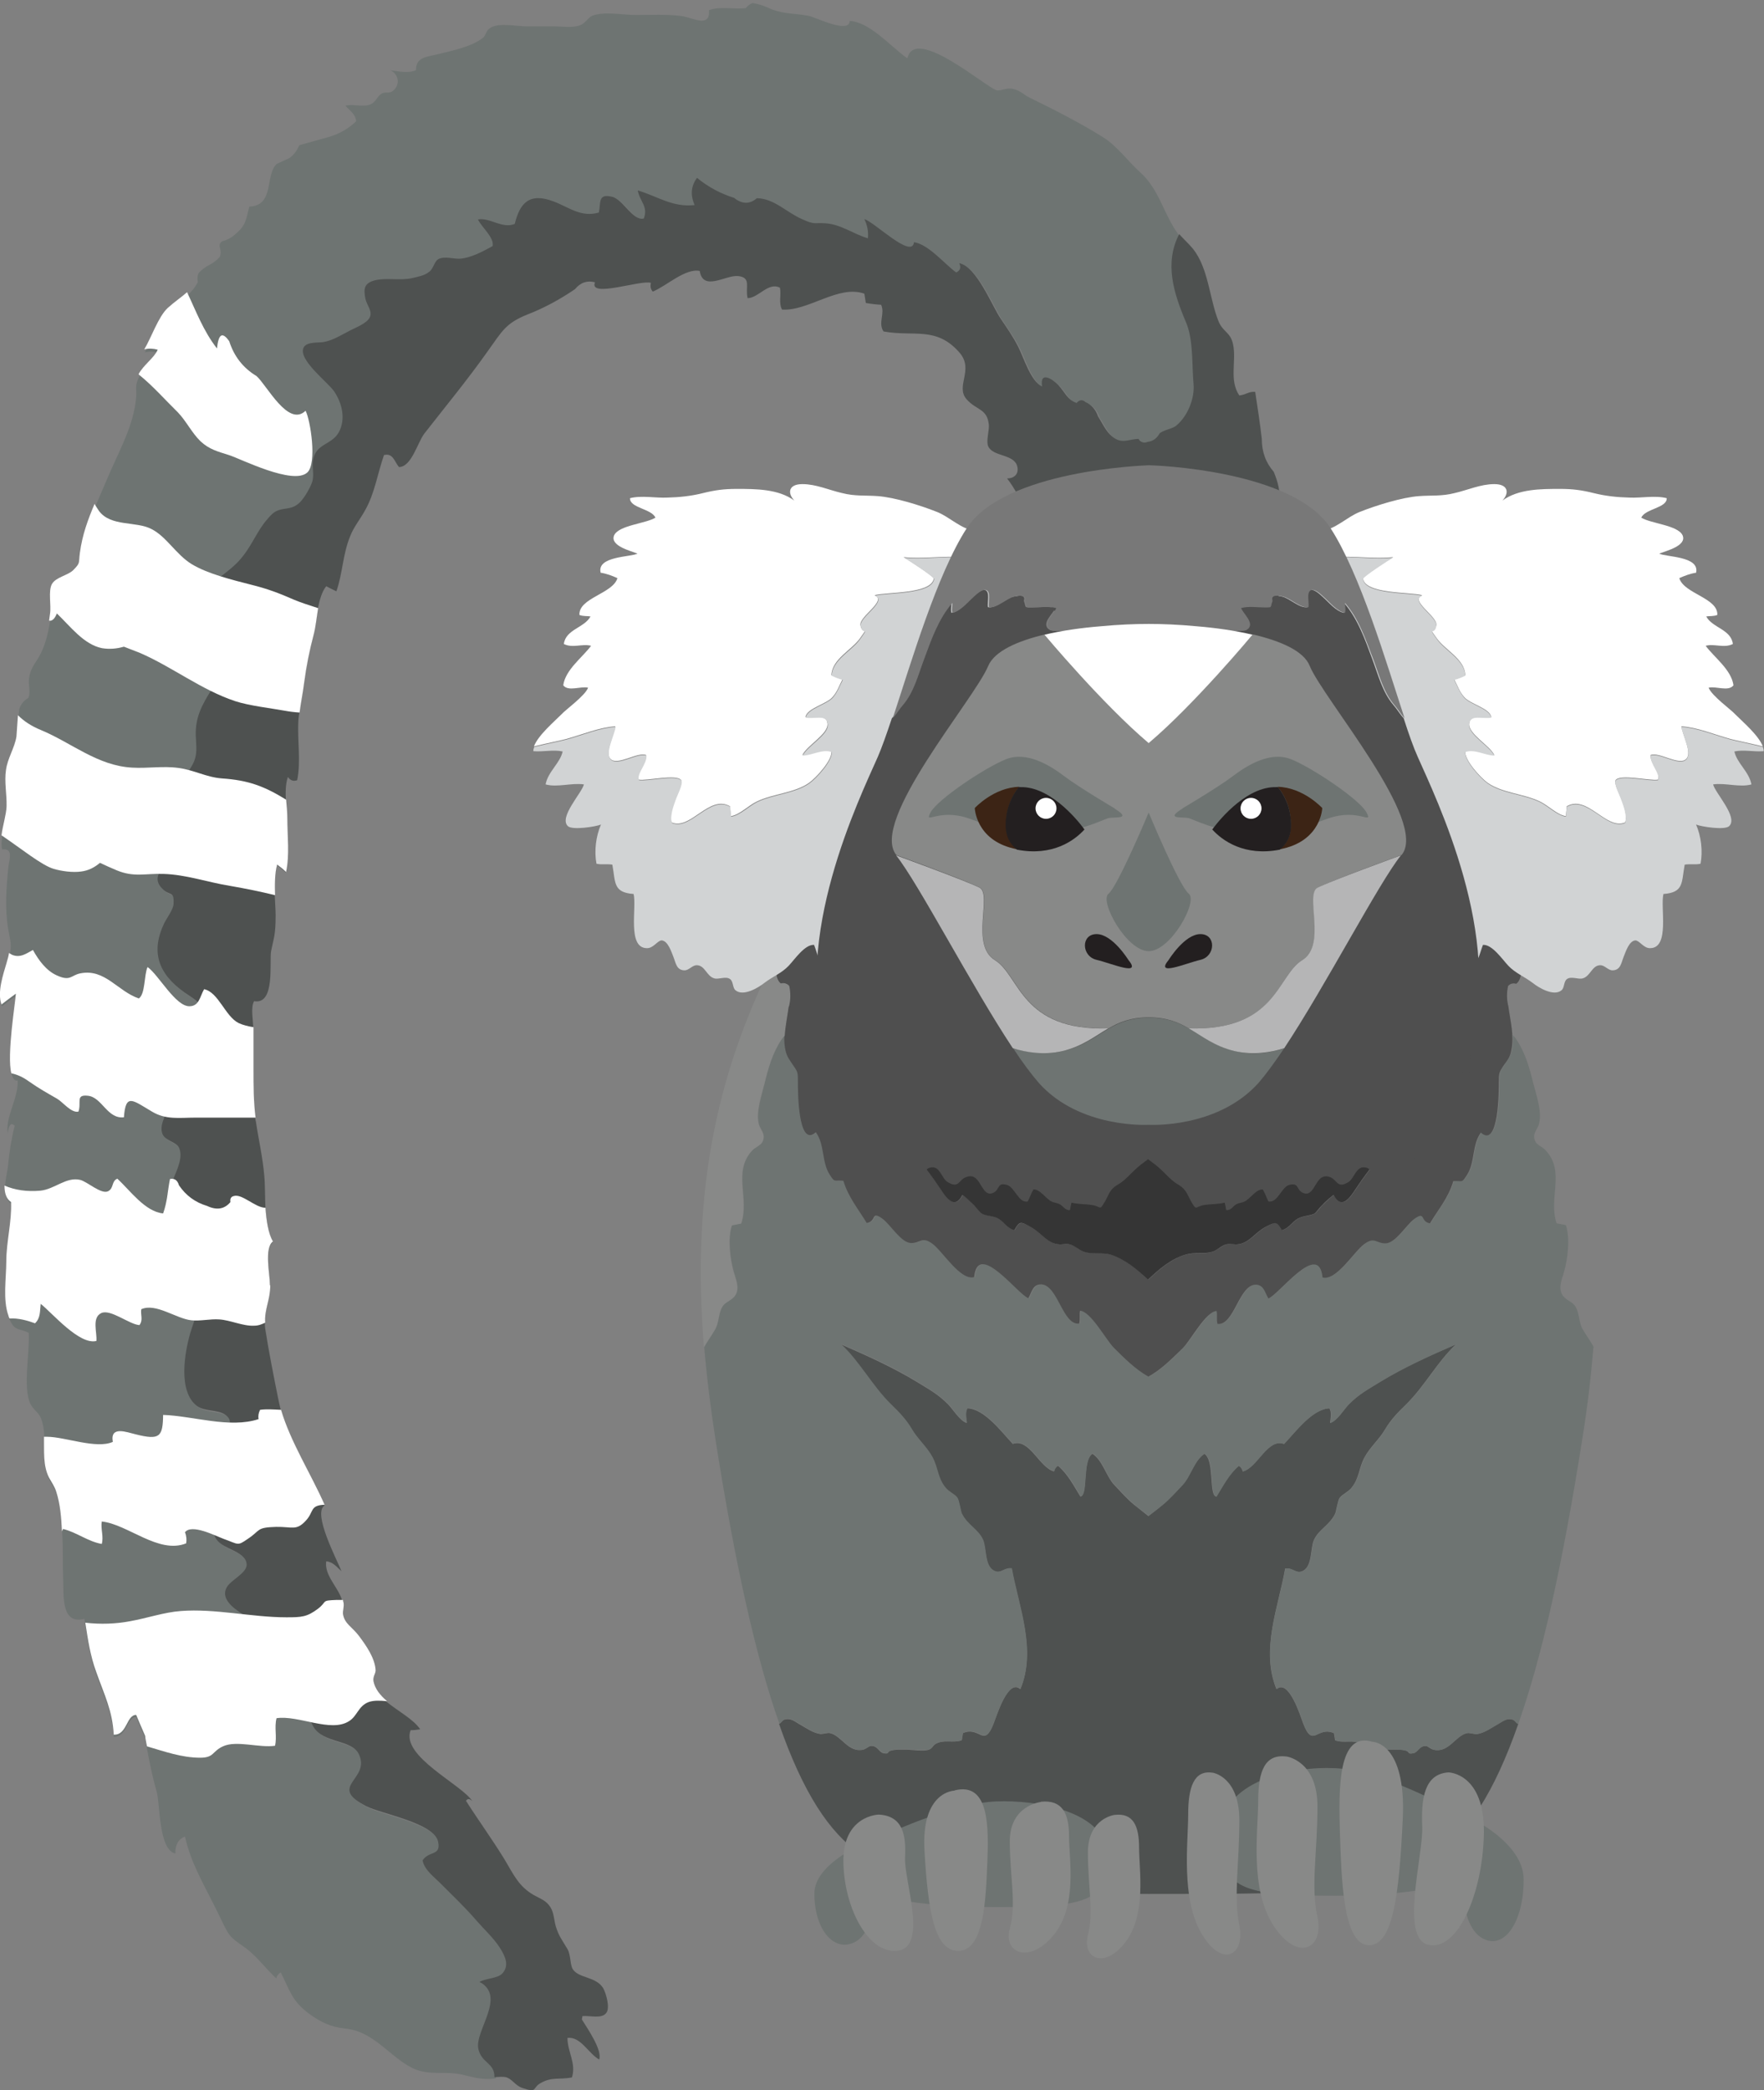 <?xml version="1.0" encoding="UTF-8"?><svg data-name="Layer 2" xmlns="http://www.w3.org/2000/svg" viewBox="0 0 58.94 69.81"><rect x="0" y="0" width="58.94" height="69.81" fill="#808080" stroke="none"/><defs/><g data-name="100"><g><path d="m39.93,12.87c.04.46-.18,1.05-.57,1.38-.12.11-.4.14-.56.26-.1.18-.23.28-.41.29-.12.05-.22.02-.3-.1-.35,0-.56.19-.89-.09-.2-.16-.33-.47-.46-.66-.07-.23-.21-.39-.42-.48-.1-.1-.2-.08-.3.03-.32-.12-.35-.33-.61-.6-.15-.16-.63-.51-.54.05-.38-.17-.62-.98-.8-1.33s-.37-.61-.58-.93c-.3-.44-.8-1.73-1.39-1.86.07.15.03.25-.1.31-.38-.28-.93-.93-1.41-1.01-.07.58-1.32-.68-1.66-.77.1.2.14.42.12.64-.48-.14-.89-.46-1.4-.5-.42-.03-.36.06-.8-.14-.51-.22-.92-.69-1.51-.7-.25.21-.5.2-.76-.01-.46-.14-.87-.37-1.24-.67-.2.26-.23.56-.08.91-.74.08-1.2-.29-1.9-.49.07.35.36.54.2.94-.37.08-.69-.65-1.07-.73-.46-.1-.37.17-.43.53-.6.17-.98-.17-1.51-.37-.81-.31-1.13.05-1.3.75-.43.17-.82-.22-1.23-.15.13.26.55.6.49.89-.33.19-.69.38-1.07.42-.21.02-.55-.11-.75.02-.13.08-.17.32-.3.42-.16.13-.38.17-.57.21-.41.1-.84-.02-1.23.07-.37.08-.4.28-.33.62.04.2.24.41.15.61-.09.21-.53.37-.72.48-.26.14-.51.29-.8.35-.16.04-.58-.02-.69.18-.22.4.81,1.18,1.02,1.48.26.39.39.92.15,1.36-.24.43-.77.38-.86.93-.04.24.04.46-.02.7-.06.2-.26.55-.42.71-.28.28-.53.15-.82.31-.12.06-.33.33-.41.43-.27.38-.44.78-.75,1.15-.32.38-.75.6-1.07.96.18.37,1.24.26.79.86-.29.38-1.74.51-1,1.19.51.46.72.7.3,1.37-.31.48-.53.9-.52,1.5,0,.25.05.54-.02.78-.15.54-.91,1.05-.85,1.65.05.57.83.36.67.97-.16.66-1.54,1.11-.91,1.74.25.25.39.05.37.49,0,.19-.24.48-.31.65-.45.93-.22,1.68.69,2.33.4.28.56.3.57.83.01.74-.22,1.48-.52,2.15-.21.47-1,1.23-.8,1.74.1.23.46.26.55.45.28.57-.62,1.47-.37,2.08.18.43.37.11.64.28.21.13.11.51.06.73-.14.69-.32,1.46.05,2.08.26.46.16.49,0,1.02-.19.65-.42,1.95.22,2.44.25.19.7.12.94.29.3.22.09.39.02.83-.11.7-.22,1.37-.23,2.08-.01.55-.43,1.04.08,1.41.25.19.82.3.85.66.03.31-.54.54-.67.8-.36.68,1.32,1.24,1.8,1.59-.09.3-.33.61-.12.93.29.46.97.23,1.09.79.08.44-.13.89.13,1.33.33.56,1.28.42,1.52.92.41.85-1.08,1.06.25,1.74.51.26,2.27.56,2.4,1.19.1.49-.31.3-.52.62.06.33.42.58.63.8.4.4.81.79,1.18,1.22.25.3.56.57.78.91.16.26.32.57.08.84-.16.18-.55.16-.77.29.91.46-.15,1.61-.04,2.22.1.5.55.47.54.96-.08.01-.17.02-.23.02-.38,0-.57-.07-.92-.15-.56-.12-1.09.05-1.63-.21-.48-.23-.88-.67-1.32-.96-.3-.2-.57-.33-.98-.37-.44-.05-.78-.21-1.15-.48-.6-.44-.65-.78-.96-1.39-.08.05-.13.11-.15.2-.37-.34-.66-.76-1.06-1.04-.57-.4-.5-.35-.92-1.21-.39-.8-.88-1.6-1.07-2.49-.22.09-.33.28-.32.57-.56-.12-.51-1.63-.62-2.04-.14-.49-.24-.98-.33-1.47-.02-.12-.05-.23-.06-.35-.1-.23-.2-.46-.3-.7-.33,0-.3.68-.75.66-.04-.79-.31-1.32-.58-2.08-.21-.57-.28-1.09-.37-1.66-.01-.07-.02-.13-.03-.2-.79.21-.69-.79-.71-1.37-.02-.45,0-.97-.03-1.48-.02-.46-.06-.92-.19-1.32-.06-.19-.14-.29-.24-.47-.21-.4-.16-.9-.17-1.37,0-.25-.03-.49-.12-.71-.07-.17-.28-.3-.35-.47-.25-.55-.01-1.73-.05-2.36-.3-.16-.46-.05-.62-.41-.02-.03-.03-.06-.04-.1-.19-.53-.07-1.26-.07-1.8,0-.66.19-1.36.16-1.99-.17-.11-.22-.32-.22-.55,0-.26.08-.55.1-.75.04-.44.11-.88.22-1.32-.12-.12-.2-.03-.23.26-.09-.56.36-1.18.33-1.77-.09.02-.15-.05-.19-.18-.16-.59.14-2.41.15-2.66-.16.12-.33.24-.48.36-.15-.41.06-1.01.17-1.39.04-.14.07-.24.08-.33.08-.33.03-.42-.05-.88-.11-.68-.06-1.37.01-2.06.03-.25.18-.62-.21-.58-.03-.12-.02-.25,0-.4.04-.32.16-.69.17-.97.01-.39-.08-.83-.02-1.21.05-.39.29-.74.35-1.12.02-.24.03-.48.05-.71,0-.09.02-.17.02-.26.05-.17.15-.3.31-.39.08-.22-.01-.42.02-.65.05-.38.25-.54.4-.85.15-.31.23-.64.29-.98.01-.07.02-.15.03-.22.05-.28-.07-.78.07-1.01.13-.22.52-.28.7-.45.26-.26.18-.24.23-.59.08-.6.27-1.11.49-1.63.12-.29.25-.58.38-.89.38-.91.92-1.82.99-2.79.02-.27-.05-.33.07-.6,0-.02.02-.03.03-.05.16-.31.52-.54.64-.82-.15-.04-.3-.05-.45-.01.23-.38.47-1.09.78-1.38.23-.21.46-.36.65-.53.13-.12.25-.26.34-.44-.02-.1-.02-.19.02-.29.1-.12.23-.21.36-.28.14-.07.26-.16.36-.28.03-.1.03-.19,0-.29-.03-.09-.01-.16.07-.22.19-.05.35-.14.49-.28.32-.27.32-.51.42-.88.85-.03.52-1.05.91-1.42.15-.07.29-.14.43-.2.15-.11.26-.26.33-.43.31-.09.62-.17.93-.26.38-.1.7-.28.97-.54-.02-.24-.21-.35-.36-.52.26-.07.64.07.87-.06.15-.08.2-.25.32-.33.18-.12.3.05.48-.19.16-.21.07-.49-.16-.6.25.03.62.11.85-.01-.01-.43.36-.44.69-.52.48-.12,1.16-.25,1.55-.56.11-.09.08-.25.28-.35.28-.15.87-.03,1.15-.03.31,0,.62,0,.93,0,.26,0,.64.06.89-.04.16-.06.27-.26.39-.31.4-.16,1.02-.03,1.45-.03.52,0,1.05-.03,1.57.04.37.06.93.4.89-.2.37-.14.83-.02,1.23-.07.06-.08.14-.14.23-.17.22.04.43.11.63.21.46.17.78.13,1.24.22.2.03,1.36.62,1.37.17.66.03,1.36.84,1.9,1.23.01,0,.02,0,.03.01.26-1.11,2.72,1.06,3,1.08.15.01.33-.1.53-.05.28.07.34.19.55.29.8.39,1.7.85,2.45,1.32.47.29.85.82,1.24,1.17.6.53.76,1.28,1.18,1.93.07.11.13.2.21.28-.49.97-.19,1.96.23,2.95.25.58.2,1.41.25,2.06Z" style="stroke-width:0px;fill:#6e7472"/><path d="m43.03,25.28c-1.52,10.29-8.04,18.68-7.45.66.06-1.96,0-3.72-.15-5.33-.42-.44-.54-.53-.54-1.09,0-.43-.03-.74-.17-1.14-.29-.83-.53-1.7-1.07-2.4.24,0,.4-.15.34-.4-.1-.42-.81-.32-.97-.67-.08-.19.04-.52.02-.73-.06-.54-.41-.47-.74-.84-.39-.44.25-.98-.23-1.55-.78-.91-1.54-.53-2.55-.72-.19-.29.06-.6-.08-.89-.17-.01-.34-.03-.51-.06-.02-.1-.03-.21-.05-.31-.86-.31-1.87.59-2.75.53-.12-.22-.02-.49-.07-.73-.39-.2-.71.34-1.08.35-.09-.37.14-.69-.32-.74-.41-.04-1.17.53-1.28-.17-.48-.1-1.12.51-1.57.69-.07-.08-.09-.18-.06-.29-.3-.12-2.09.52-1.87-.02-.25-.07-.48,0-.67.23-.5.34-1.03.63-1.6.85-.71.29-.82.53-1.32,1.23-.68.96-1.4,1.83-2.11,2.74-.23.3-.43,1.12-.85,1.12-.15-.18-.2-.48-.5-.4-.22.63-.31,1.29-.64,1.86-.16.29-.37.54-.49.85-.25.61-.25,1.24-.46,1.84-.11-.05-.23-.11-.34-.17-.15.19-.22.46-.28.75-.05.3-.08.61-.14.85-.16.61-.25,1.07-.33,1.66-.04.33-.11.65-.15.98-.02.08-.02.16-.03.24-.04.66.09,1.36-.04,2-.13.05-.24,0-.31-.11-.08.23-.08.5-.07.78.02.22.04.43.04.62,0,.58.08,1.23-.04,1.79-.1-.1-.19-.17-.3-.25-.08.28-.08.66-.07,1.02.01.25.03.48.03.66,0,.66-.06.74-.15,1.19-.07.35.15,1.81-.57,1.68-.12.21-.03.64-.03.88,0,.47,0,.93,0,1.4,0,.55,0,1.08.07,1.63,0,.04.01.07.02.11.09.61.23,1.2.28,1.81.03.3.02.7.04,1.09.03.43.09.85.25,1.13-.3.22-.1,1.1-.1,1.46,0,.5-.2.8-.17,1.25,0,.06,0,.11.01.17.12.77.28,1.57.43,2.32.03.14.06.29.1.43.32,1.08,1,2.14,1.45,3.16,0,0,0,0,0,.01-.4.26.42,1.81.57,2.19-.16-.14-.28-.31-.51-.33-.07.47.4.86.53,1.3,0,.03.01.06.02.1.02.12-.03.26-.02.37.05.33.31.43.54.74.23.31.53.73.55,1.14,0,.12-.1.21-.07.37.05.25.22.46.45.66.39.32.91.59,1.14.93-.11.02-.21.03-.32.03-.34.87,1.72,1.82,2.06,2.37-.09-.09-.16-.09-.21-.01.42.66.88,1.29,1.29,1.96.3.5.47.9.98,1.19.23.13.4.17.55.4.12.19.12.43.18.64.1.33.22.47.39.76.12.2.08.55.19.69.21.29.76.23,1,.61.1.17.24.66.11.83-.15.21-.52.09-.8.11,0,.03-.01.07-.02.11.22.35.69,1.04.58,1.34-.35-.19-.62-.78-1.06-.72,0,.46.3.85.15,1.32-.43.08-.67-.03-1.05.19-.29.16-.08.34-.61.16-.25-.09-.33-.3-.55-.36-.08-.02-.24-.01-.38,0,.01-.49-.44-.46-.54-.96-.11-.61.95-1.75.04-2.22.22-.13.61-.11.77-.29.24-.27.08-.58-.08-.84-.21-.33-.52-.61-.78-.91-.37-.43-.78-.82-1.18-1.22-.21-.22-.57-.47-.63-.8.21-.33.62-.14.52-.62-.12-.63-1.89-.93-2.4-1.19-1.33-.68.16-.88-.25-1.74-.24-.5-1.19-.35-1.52-.92-.26-.43-.05-.89-.13-1.33-.11-.57-.8-.33-1.09-.79-.21-.33.03-.63.12-.93-.48-.35-2.16-.91-1.8-1.59.13-.26.71-.49.67-.8-.03-.35-.6-.47-.85-.66-.51-.37-.09-.86-.08-1.41.01-.7.12-1.38.23-2.08.07-.44.29-.61-.02-.83-.24-.17-.69-.1-.94-.29-.64-.49-.41-1.79-.22-2.44.16-.53.27-.57,0-1.02-.36-.62-.18-1.39-.05-2.08.05-.22.15-.6-.06-.73-.27-.17-.46.16-.64-.28-.26-.61.64-1.5.37-2.08-.09-.19-.45-.22-.55-.45-.2-.51.58-1.27.8-1.74.3-.67.53-1.41.52-2.15,0-.53-.17-.55-.57-.83-.92-.65-1.14-1.39-.69-2.33.08-.16.31-.46.31-.65.02-.44-.12-.24-.37-.49-.63-.62.74-1.08.91-1.74.16-.61-.62-.4-.67-.97-.06-.6.7-1.11.85-1.65.07-.24.03-.53.02-.78-.01-.6.21-1.01.52-1.5.42-.66.21-.91-.3-1.37-.75-.67.71-.8,1-1.19.46-.6-.61-.49-.79-.86.32-.36.75-.58,1.07-.96.32-.37.48-.77.75-1.15.08-.11.29-.37.41-.43.29-.16.53-.03.82-.31.16-.16.36-.51.42-.71.06-.24-.02-.47.02-.7.09-.56.62-.5.86-.93.24-.44.11-.97-.15-1.36-.21-.31-1.24-1.08-1.02-1.48.11-.2.52-.14.69-.18.29-.06.53-.21.8-.35.19-.11.63-.26.72-.48.09-.2-.11-.41-.15-.61-.07-.34-.04-.53.33-.62.39-.09.82.02,1.23-.07.2-.05.41-.08.57-.21.14-.1.17-.34.3-.42.2-.12.53,0,.75-.02.38-.04.74-.24,1.07-.42.06-.29-.37-.63-.49-.89.41-.07.8.32,1.23.15.17-.7.49-1.06,1.3-.75.53.2.91.54,1.51.37.07-.36-.03-.63.43-.53.38.08.7.82,1.07.73.16-.4-.14-.58-.2-.94.69.21,1.16.57,1.9.49-.15-.34-.12-.64.08-.91.38.31.79.53,1.24.67.26.21.52.22.76.01.58.01,1,.48,1.51.7.44.2.38.11.8.14.51.04.92.36,1.4.5.02-.23-.02-.44-.12-.64.34.09,1.59,1.35,1.66.77.48.07,1.03.73,1.41,1.01.13-.06.17-.16.1-.31.59.12,1.09,1.42,1.39,1.86.21.31.4.58.58.93s.42,1.16.8,1.33c-.09-.56.39-.21.54-.05.25.27.29.48.61.6.1-.11.2-.12.3-.03.2.09.34.25.42.48.13.2.26.5.46.66.33.28.54.1.89.09.08.12.19.15.3.1.18-.02.31-.11.41-.29.16-.12.44-.15.56-.26.39-.33.61-.92.57-1.38-.06-.65,0-1.47-.25-2.06-.42-.99-.73-1.98-.23-2.95.15.17.31.31.46.49.52.65.55,1.66.85,2.41.15.38.4.36.49.78.12.56-.14,1.2.21,1.71.24-.03.31-.14.53-.12.08.52.16,1.05.22,1.57,0,.43.13.79.4,1.1.16.4.19.56.23,1.14.08,1.05.11,2.1.03,3.15.34,3.03.17,5.17.17,5.17Z" style="stroke-width:0px;fill:#4e5150"/><path d="m8.54,37.33h-2c-.55,0-.99.08-1.46-.2-.66-.39-.88-.62-.94.19-.56.06-.73-.67-1.2-.72-.43-.05-.21.23-.32.53-.24.05-.51-.31-.71-.43-.33-.19-.62-.35-.93-.57-.22-.16-.41-.24-.6-.28-.16-.59.14-2.41.15-2.66-.16.12-.33.24-.48.36-.15-.41.06-1.01.17-1.39.04-.14.07-.24.08-.33.03.02.07.04.1.06.28.12.49-.05.7-.16.19.34.44.69.8.85.46.21.47-.01.79-.07.82-.16,1.24.6,1.95.84.22-.16.17-.78.29-1.05.37.26.94,1.33,1.41,1.31.32-.01.34-.33.48-.57.48.1.7.9,1.15,1.13.15.07.32.11.5.14,0,.47,0,.93,0,1.4,0,.55,0,1.08.07,1.63Z" style="fill:#fff;stroke-width:0px"/><path d="m9.03,42.93c0,.5-.2.8-.17,1.25-.11.05-.22.1-.37.1-.37.02-.8-.19-1.17-.21-.3-.02-.62.06-.92.03-.51-.05-1.19-.59-1.68-.37-.03.2.07.35-.06.53-.34-.02-.97-.55-1.28-.4-.32.16-.13.65-.16.93-.57.14-1.46-.92-1.86-1.24-.03.24,0,.47-.19.65-.24-.09-.56-.18-.85-.16-.02-.03-.03-.06-.04-.1-.19-.53-.07-1.26-.07-1.8,0-.66.19-1.36.16-1.99-.17-.11-.22-.32-.22-.55.35.15.74.21,1.2.17.48-.05.86-.47,1.33-.36.24.06.7.49.93.38.2-.1.11-.34.31-.42.42.38.92,1.1,1.53,1.16.14-.38.15-.76.23-1.15.15-.03.25.04.3.21.23.34.54.57.94.69.32.15.58.11.78-.13-.02-.11.02-.18.11-.2.28-.09.73.4,1.06.39.03.43.09.85.25,1.13-.3.22-.1,1.1-.1,1.46Z" style="fill:#fff;stroke-width:0px"/><path d="m9.56,29.13c-.1-.1-.19-.17-.3-.25-.08.28-.08.66-.07,1.02-.49-.12-.98-.22-1.5-.31-.75-.12-1.48-.38-2.23-.4-.61-.02-.98.12-1.56-.12-.19-.08-.37-.16-.56-.25-.19.16-.39.26-.63.29-.28.04-.65-.01-.92-.09-.4-.12-1.06-.66-1.74-1.12.04-.32.16-.69.17-.97.01-.39-.08-.83-.02-1.21.05-.39.29-.74.35-1.12.02-.24.03-.48.05-.71.2.2.44.36.78.5,1.01.42,1.88,1.19,3.04,1.25.51.03,1.03-.06,1.54.01.53.07.93.31,1.45.35.89.06,1.42.26,2.15.71.02.22.04.43.04.62,0,.58.08,1.23-.04,1.79Z" style="fill:#fff;stroke-width:0px"/><path d="m10.85,50.26c-.51.02-.35.23-.63.53-.32.35-.45.2-1,.21-.67.02-.5.11-.94.4-.36.25-.3.18-.81,0-.29-.11-1.07-.51-1.29-.22.05.12.06.25.04.37-.92.37-1.95-.64-2.82-.73-.04.26.07.5,0,.75-.46-.08-.84-.39-1.29-.5-.01.02-.03.05-.04.08-.02-.46-.06-.92-.19-1.32-.06-.19-.14-.29-.24-.47-.21-.4-.16-.9-.17-1.37h.1c.6,0,1.65.42,2.2.17-.1-.55.47-.32.77-.25.8.2.9.08.91-.65.99.03,2.22.46,3.19.14-.02-.11,0-.21.05-.31.22-.03.46-.01.7,0,.32,1.08,1,2.14,1.45,3.16Z" style="fill:#fff;stroke-width:0px"/><path d="m4.63,12.5c.16-.31.52-.54.64-.82-.15-.04-.3-.05-.45-.01.23-.38.47-1.09.78-1.38.23-.21.46-.36.65-.53.3.63.54,1.29,1,1.88.05-.49.18-.57.41-.24.16.5.46.89.91,1.16.35.31,1.06,1.72,1.64,1.16.16.3.39,1.75.06,2.06-.47.44-2.24-.46-2.62-.58-.38-.12-.66-.19-.95-.46-.29-.28-.48-.68-.76-.97-.42-.41-.83-.88-1.29-1.25Z" style="fill:#fff;stroke-width:0px"/><path d="m10.63,20.31c-.05.3-.08.61-.14.85-.16.61-.25,1.07-.33,1.66-.04.33-.11.65-.15.98-.16-.01-.33-.03-.49-.06-.44-.08-1.21-.17-1.66-.32-1.12-.37-2.1-1.14-3.18-1.61-.18-.07-.36-.14-.54-.21-.24.07-.48.09-.73.05-.61-.12-1.06-.73-1.51-1.16-.08.2-.17.26-.26.24.01-.07.02-.15.03-.22.05-.28-.07-.78.07-1.01.13-.22.52-.28.7-.45.26-.26.18-.24.23-.59.08-.6.27-1.11.49-1.63.04.08.1.16.15.24.4.53,1.23.33,1.75.6.51.26.81.84,1.34,1.17.54.33,1.37.53,1.99.69.53.13.93.28,1.43.5.26.11.53.19.8.28Z" style="fill:#fff;stroke-width:0px"/><path d="m12.91,56.82c-.21-.02-.42-.03-.59.03-.35.13-.38.47-.66.64-.61.39-1.69-.21-2.42-.1-.08.31.02.61-.05.92-.51.08-1.29-.19-1.74.02-.37.17-.29.38-.76.38-.62,0-1.2-.21-1.78-.38-.02-.12-.05-.23-.06-.35-.1-.23-.2-.46-.3-.7-.33,0-.3.68-.75.66-.04-.79-.31-1.32-.58-2.08-.21-.57-.28-1.09-.37-1.66.51.06,1.03.04,1.5-.05.56-.1,1.14-.3,1.69-.34,1.14-.09,2.37.21,3.53.21.51,0,.69-.01,1.06-.29.32-.25.08-.27.62-.29.07,0,.14,0,.21,0,0,.03.01.06.02.1.02.12-.03.26-.02.37.05.33.31.43.54.74.23.31.53.73.55,1.14,0,.12-.1.21-.07.37.05.25.22.46.45.66Z" style="fill:#fff;stroke-width:0px"/><path d="m50.73,57.58c-.8,2.29-1.69,3.65-2.72,4.34-2.01,1.34-3.61,1.34-9.63,1.34h0c-6.03,0-7.62,0-9.63-1.34-1.03-.69-1.92-2.04-2.72-4.34.08-.03.1-.13.21-.15.18-.04.3.06.45.15.22.12.47.31.73.34.1,0,.24-.05.31-.03.39.08.61.67,1.12.55.07-.02.2-.12.23-.12.24-.03.28.21.44.24.22.04.09-.05.26-.09.17-.04.3-.03.49-.03.17,0,.61.07.77,0,.11-.04.12-.13.22-.19.28-.16.55-.02.87-.12.01-.08.03-.16.04-.24.58-.25.7.53,1.03-.33.11-.27.48-1.5.89-1.14.55-1.31-.06-2.76-.29-4.03-.26-.04-.37.21-.61.07-.3-.17-.23-.75-.35-1.02-.16-.36-.52-.49-.71-.88-.03-.07-.09-.46-.15-.53-.11-.13-.29-.19-.4-.34-.26-.33-.25-.66-.43-1.01-.18-.34-.51-.61-.69-.94-.19-.32-.42-.56-.7-.83-.63-.62-1.03-1.41-1.67-2.01.85.37,1.74.77,2.53,1.25.39.24.73.42,1.06.76.15.15.39.55.62.62-.02-.17-.06-.34.02-.49.58.02,1.15.8,1.52,1.19.56-.2.88.79,1.38.92.01-.08.06-.15.13-.19.33.28.52.66.75,1.03.26-.04.05-1.21.4-1.43.34.21.46.76.74,1.05.22.23.4.44.64.64.16.13.33.26.49.39h0c.17-.13.33-.25.49-.39.24-.2.42-.41.64-.64.28-.29.4-.84.74-1.05.35.22.14,1.39.4,1.43.23-.37.42-.75.75-1.03.07.04.12.11.13.19.5-.13.82-1.12,1.38-.92.38-.39.94-1.17,1.52-1.19.08.15.04.31.02.49.24-.07.47-.47.62-.62.33-.34.67-.52,1.06-.76.78-.48,1.67-.88,2.53-1.25-.64.6-1.04,1.39-1.67,2.01-.28.27-.51.51-.7.83-.19.33-.51.6-.69.94-.19.35-.17.69-.43,1.01-.12.15-.3.21-.4.34-.06.08-.12.47-.15.53-.19.39-.55.52-.71.88-.12.27-.05.85-.35,1.02-.24.14-.35-.11-.61-.07-.22,1.27-.83,2.72-.29,4.03.41-.35.79.87.89,1.14.33.86.45.08,1.03.33.01.08.03.16.04.24.32.11.58-.04.87.12.1.06.11.15.22.19.16.06.6,0,.77,0,.19,0,.32-.01.49.03.17.05.04.13.26.09.16-.03.2-.26.44-.24.03,0,.16.11.23.12.51.13.73-.46,1.12-.55.07-.02.22.03.32.03.26-.02.51-.22.73-.34.15-.08.27-.19.45-.15.11.02.13.12.21.15Z" style="stroke-width:0px;fill:#4e5150"/><path d="m38.38,22.82v.76c-.3-.12-.62-.22-.93-.32-.14-.05-.28-.08-.42-.12.83-.22,1.35-.32,1.35-.32Z" style="fill:#fff;stroke-width:0px"/><path d="m53.24,45c-.08.98-.2,2.02-.38,3.12-.66,4.18-1.35,7.26-2.13,9.46-.08-.03-.1-.13-.21-.15-.18-.04-.3.06-.45.15-.22.12-.47.31-.73.34-.1,0-.24-.05-.32-.03-.39.08-.61.67-1.12.55-.07-.02-.2-.12-.23-.12-.24-.03-.28.21-.44.24-.22.04-.09-.05-.26-.09-.17-.04-.3-.03-.49-.03-.17,0-.61.07-.77,0-.11-.04-.12-.13-.22-.19-.28-.16-.55-.02-.87-.12-.01-.08-.03-.16-.04-.24-.58-.25-.7.53-1.03-.33-.11-.27-.48-1.5-.89-1.14-.55-1.31.06-2.76.29-4.03.26-.04.37.21.61.07.3-.17.23-.75.35-1.02.16-.36.52-.49.71-.88.03-.07.09-.46.15-.53.11-.13.29-.19.4-.34.26-.33.25-.66.43-1.01.18-.34.51-.61.69-.94.19-.32.42-.56.7-.83.63-.62,1.03-1.41,1.67-2.01-.85.37-1.74.77-2.53,1.25-.39.24-.73.42-1.06.76-.15.15-.39.55-.62.62.02-.17.06-.34-.02-.49-.58.02-1.15.8-1.52,1.19-.56-.2-.88.79-1.38.92-.01-.08-.06-.15-.13-.19-.33.28-.52.66-.75,1.03-.26-.04-.04-1.21-.4-1.43-.34.21-.46.76-.74,1.05-.22.23-.4.44-.64.64-.16.13-.33.26-.49.38,0,0,0,0,0,0h0c-.17-.13-.33-.25-.49-.39-.24-.2-.42-.41-.64-.64-.28-.29-.4-.84-.74-1.05-.35.22-.14,1.39-.4,1.43-.22-.37-.42-.75-.75-1.03-.07.04-.12.11-.13.19-.5-.13-.82-1.12-1.38-.92-.38-.39-.94-1.17-1.52-1.19-.08.15-.04.31-.02.49-.24-.07-.47-.47-.62-.62-.33-.34-.68-.52-1.06-.76-.78-.48-1.67-.88-2.53-1.25.64.6,1.04,1.39,1.67,2.01.28.27.51.51.7.83.19.33.51.6.69.94.19.35.17.69.43,1.01.12.15.3.21.4.34.06.08.12.47.15.53.19.39.55.52.71.88.12.27.05.85.35,1.02.24.14.35-.11.61-.07.23,1.27.83,2.72.29,4.03-.41-.35-.79.87-.89,1.14-.33.86-.45.08-1.03.33-.01.08-.03.16-.04.24-.31.11-.58-.04-.87.12-.1.06-.11.15-.22.19-.16.06-.6,0-.77,0-.19,0-.31-.01-.49.03-.17.05-.05.13-.26.09-.16-.03-.2-.26-.44-.24-.03,0-.16.11-.23.12-.51.13-.73-.46-1.12-.55-.07-.02-.22.03-.31.03-.26-.02-.51-.22-.73-.34-.15-.08-.27-.19-.45-.15-.11.02-.13.12-.21.15-.78-2.2-1.47-5.28-2.13-9.46-.17-1.1-.3-2.14-.38-3.12.1-.18.23-.35.35-.56.17-.27.11-.57.28-.82.12-.17.35-.2.44-.4.11-.24-.02-.51-.08-.73-.12-.43-.21-1.12-.06-1.56.1-.02.21-.05.31-.06.28-.84-.28-1.7.35-2.42.16-.17.39-.18.4-.46.01-.16-.14-.3-.17-.47-.08-.41.11-.94.2-1.33.12-.49.26-1.01.57-1.47.03-.04.07-.09.11-.13-.01.16,0,.33.03.48.05.25.14.35.28.55.13.2.14.23.14.53,0,.22-.01,2.23.6,1.68.3.41.19.99.46,1.41.19.3.15.19.46.21.16.55.49.93.78,1.41.34-.05.13-.43.53-.14.27.2.62.81.96.81.31,0,.36-.23.7.02.34.24.93,1.24,1.4,1.12.12-1.25,1.46.58,1.81.7.12-.2.15-.46.43-.46.56.02.71,1.37,1.27,1.31.04-.15,0-.28.03-.43.36.02.85.95,1.12,1.23.35.34.73.73,1.16.97h0c.43-.24.81-.62,1.16-.97.27-.28.76-1.2,1.12-1.23.03.15-.01.28.03.43.56.06.71-1.29,1.27-1.31.29,0,.31.26.43.46.34-.11,1.69-1.95,1.81-.7.47.12,1.06-.88,1.4-1.12.34-.25.39-.02.7-.02.34,0,.69-.61.96-.81.4-.29.19.09.53.14.29-.48.62-.87.78-1.41.31-.03.28.08.46-.21.27-.42.16-1,.46-1.41.61.55.6-1.46.6-1.68,0-.3,0-.33.14-.53.13-.2.23-.3.28-.55.03-.16.04-.32.03-.48.04.04.08.08.11.13.31.46.45.98.57,1.47.1.39.29.92.2,1.33-.03.17-.19.31-.17.47.02.28.25.28.4.46.64.71.07,1.58.35,2.42.1.02.21.04.31.06.15.44.06,1.14-.06,1.56-.06.22-.19.49-.08.73.1.21.32.24.44.4.17.24.11.55.28.82.12.2.25.38.35.56Z" style="stroke-width:0px;fill:#6e7472"/><path d="m29.46,61.32s-2.25.76-2.25,1.93.63,1.96,1.33,1.63c.7-.34.65-1.63.65-1.63,0,0,1.11.45,4.09.45s3.73-.17,3.73-1.68-2.35-1.91-3.73-1.85-3.25.92-3.81,1.15Z" style="stroke-width:0px;fill:#6e7472"/><path d="m29.36,60.61s-1.21.02-1.18,1.6.88,3.11,1.85,2.94c.97-.17.17-2.36.21-3.11.04-.76-.08-1.39-.88-1.43Z" style="stroke-width:0px;fill:#888988"/><path d="m31.89,59.81s-1.12.01-1,2.02c.12,2.01.33,3.38,1.17,3.33.84-.05.88-1.82.93-2.96.04-1.14.08-2.69-1.09-2.4Z" style="stroke-width:0px;fill:#888988"/><path d="m34.77,60.19s-1.03.11-1.03,1.31.23,2.1,0,2.91c-.23.82.64,1.21,1.46.23.81-.98.52-2.52.52-3.3s-.23-1.23-.94-1.16Z" style="stroke-width:0px;fill:#888988"/><path d="m37.24,60.62s-.89.11-.89,1.25.2,1.99,0,2.77c-.2.78.56,1.15,1.26.22.7-.93.45-2.4.45-3.14s-.2-1.17-.81-1.1Z" style="stroke-width:0px;fill:#888988"/><path d="m48.57,60.45s2.34.91,2.34,2.33-.65,2.37-1.38,1.96c-.73-.41-.67-1.96-.67-1.96,0,0-1.15.54-4.24.54s-3.86-.2-3.86-2.03,2.43-2.3,3.86-2.23,3.37,1.11,3.95,1.39Z" style="stroke-width:0px;fill:#6e7472"/><path d="m48.4,59.2s1.21.02,1.18,2.03c-.03,2.01-.88,3.95-1.85,3.73-.97-.21-.17-2.99-.21-3.95-.04-.96.08-1.76.88-1.81Z" style="stroke-width:0px;fill:#888988"/><path d="m45.87,58.18s1.12.02,1,2.57c-.12,2.55-.33,4.29-1.17,4.22-.84-.07-.88-2.31-.93-3.75-.04-1.44-.08-3.41,1.09-3.04Z" style="stroke-width:0px;fill:#888988"/><path d="m42.99,58.67s1.03.14,1.03,1.67-.23,2.66,0,3.69c.23,1.03-.64,1.54-1.46.3s-.52-3.2-.52-4.19.23-1.56.94-1.47Z" style="stroke-width:0px;fill:#888988"/><path d="m40.52,59.21s.89.13.89,1.59-.2,2.53,0,3.51c.2.98-.56,1.46-1.26.28s-.45-3.05-.45-3.98.2-1.49.81-1.4Z" style="stroke-width:0px;fill:#888988"/><path d="m50.39,32.93c-.05.23-.05.46.01.69.06.47.2.97.1,1.45-.04.25-.14.35-.28.55-.13.2-.14.23-.14.53,0,.22.01,2.23-.6,1.68-.3.41-.19.99-.46,1.41-.19.3-.15.19-.46.21-.16.55-.49.93-.78,1.41-.34-.05-.13-.43-.53-.14-.27.2-.62.81-.96.81-.31,0-.36-.23-.7.02-.34.24-.93,1.24-1.4,1.12-.12-1.25-1.46.58-1.81.7-.12-.2-.15-.46-.43-.46-.56.02-.71,1.37-1.27,1.31-.04-.15,0-.28-.03-.43-.36.02-.85.95-1.12,1.23-.35.34-.73.73-1.16.96,0,0,0,0,0,0h0c-.43-.24-.81-.62-1.16-.97-.27-.28-.76-1.2-1.12-1.23-.03.15.01.28-.03.43-.56.06-.71-1.29-1.27-1.31-.29,0-.31.26-.43.46-.34-.11-1.69-1.95-1.81-.7-.47.12-1.06-.88-1.4-1.12-.34-.25-.39-.02-.7-.02-.34,0-.69-.61-.96-.81-.4-.29-.19.09-.53.14-.29-.48-.62-.87-.78-1.41-.31-.03-.28.08-.46-.21-.27-.42-.16-1-.46-1.41-.61.55-.6-1.46-.6-1.68,0-.3,0-.33-.14-.53-.13-.2-.23-.3-.28-.55-.1-.48.04-.97.1-1.45.06-.23.06-.46.01-.69-.08-.08-.17-.1-.27-.07-.22-.16-.19-.66-.16-.98.4-.82.86-1.62,1.36-2.43,2.37-3.87,7.34-5.65,9.74-6.31.14.04.28.08.42.12.31.1.62.2.93.32v9.4s-.07-.02-.11-.03c-1.54-.4-3.08-.61-4.61-.07-.78.28-2,.52-2.21,1.46-.11.48-.16.79-.4,1.2-.08.13-.13.31-.19.46-.1.23-.09.39-.12.64-.05.33-.15.43-.43,1.54h0c.34.48.72.93,1.05,1.42.21.3.52.9.82.32.13.1.28.23.39.35.06.05.2.25.26.28.17.08.35.06.54.16.2.11.3.33.54.39.17-.3.2-.29.56-.1.35.19.53.53.91.57.12.02.24-.03.37,0,.19.04.31.2.48.25.29.09.6,0,.91.1.49.15.87.48,1.24.83h0c.37-.35.75-.68,1.24-.83.3-.09.61,0,.91-.1.17-.06.3-.21.48-.25.13-.03.24.02.37,0,.38-.04.56-.38.91-.57.36-.2.38-.21.56.1.24-.06.34-.28.54-.39.19-.1.37-.07.54-.16.06-.03.21-.23.26-.28.12-.12.26-.25.39-.35.3.58.61-.02.82-.32.33-.49.71-.94,1.05-1.41h0c-.28-1.11-.38-1.21-.43-1.54-.03-.25-.02-.41-.12-.64-.06-.15-.11-.32-.19-.46-.24-.4-.29-.71-.4-1.2-.21-.93-1.43-1.18-2.21-1.46-1.52-.53-3.07-.33-4.61.07-.04.01-.07.02-.11.03v-9.4c.3-.12.61-.22.93-.32.13-.05.28-.08.42-.12,2.4.66,7.37,2.44,9.74,6.31.49.81.95,1.61,1.36,2.43.03.33.06.83-.16.98-.1-.03-.19-.01-.27.07Z" style="stroke-width:0px;fill:#4f4f4f"/><rect x="38.37" y="23.59" width="0" height="9.4" style="stroke-width:0px;fill:#4f4f4f"/><path d="m46.43,38.17h0c-.34.48-.72.93-1.05,1.42-.21.3-.52.9-.82.32-.13.1-.28.23-.39.35-.06.05-.2.25-.26.28-.17.08-.35.06-.54.16-.2.11-.3.33-.54.39-.17-.3-.2-.29-.56-.1-.35.19-.53.53-.91.57-.12.02-.24-.03-.37,0-.19.04-.31.2-.48.25-.29.09-.6,0-.91.1-.49.15-.87.48-1.24.83h0s0,0,0,0c-.37-.34-.75-.67-1.24-.83-.3-.09-.61,0-.91-.1-.17-.06-.3-.21-.48-.25-.13-.03-.24.02-.37,0-.38-.04-.56-.38-.91-.57-.36-.2-.38-.21-.56.1-.24-.06-.34-.28-.54-.39-.19-.1-.37-.07-.54-.16-.06-.03-.21-.23-.26-.28-.12-.12-.26-.25-.39-.35-.3.58-.61-.02-.82-.32-.33-.49-.71-.94-1.05-1.41h0c.28-1.11.38-1.21.43-1.54.03-.25.02-.41.12-.64.06-.15.11-.32.19-.46.24-.4.29-.71.4-1.2.21-.93,1.43-1.18,2.21-1.46,1.52-.53,3.07-.33,4.61.07.04.01.07.02.11.03h0s.07-.02.11-.03c1.54-.4,3.08-.61,4.61-.07.78.28,2,.52,2.21,1.46.11.48.16.79.4,1.2.08.13.13.31.19.46.1.23.09.39.12.64.04.33.15.43.43,1.54Z" style="stroke-width:0px;fill:#353535"/><path d="m30.31,38.17c-.06-.07-.11-.15-.16-.23.08.06.14.13.16.23Z" style="fill:#fff;stroke-width:0px"/><path d="m26.35,33.63c-.04.31-.11.64-.13.96-.04.04-.08.08-.11.13-.31.46-.45.98-.57,1.47-.1.39-.29.92-.2,1.33.03.17.19.31.17.47-.02.28-.25.28-.4.46-.64.71-.07,1.58-.35,2.42-.1.02-.21.04-.31.06-.15.44-.06,1.14.06,1.56.06.22.19.49.08.73-.1.21-.32.24-.44.4-.17.24-.11.55-.28.82-.12.2-.25.38-.35.56-.44-5.48.53-9.38,2.42-13.12-.03.33-.06.83.16.98.1-.03.19-.01.27.07.05.23.05.46-.01.69Z" style="stroke-width:0px;fill:#888988"/><path d="m38.37,22.82v.76c.3-.12.62-.22.93-.32.14-.05.28-.08.42-.12-.83-.22-1.35-.32-1.35-.32Z" style="fill:#fff;stroke-width:0px"/><rect x="38.37" y="23.59" width="0" height="9.4" style="stroke-width:0px;fill:#4f4f4f"/><path d="m46.44,38.17c.06-.07.11-.15.16-.23-.08.06-.14.13-.16.23Z" style="fill:#fff;stroke-width:0px"/><path d="m42.81,19.32c.45-.31.94-.56,1.4-.66.75-.15,1.57.03,2.34-.05-.1.05-1.01.64-1.01.71.07.53,1.58.45,1.98.56-.44.18.52.71.47,1-.06.35-.3,0,.03.46.28.38.92.68.94,1.21-.12.06-.25.11-.37.14.11.21.17.41.33.59.2.24.85.37.91.67-.28.07-.71-.13-.74.22-.03.35.69.73.84,1.05-.32-.01-.65-.23-.97-.12-.03.29.51.88.75,1.05.49.34,1.2.36,1.74.62.28.13.58.45.87.49.01-.11.02-.22.03-.33.69-.4,1.32.81,1.95.54.09-.24-.06-.61-.14-.81-.03-.09-.24-.5-.18-.6.15-.22,1.14.03,1.42-.02.1-.21-.27-.55-.25-.82.28-.12.96.37,1.19.13.21-.21-.12-.79-.16-1.09.52.03,1.09.27,1.63.42.18.05.64.14,1.09.25-.14-.37-.67-.82-.92-1.07-.13-.15-.79-.62-.89-.89.25-.06.66.14.83-.08-.07-.52-.64-.93-.93-1.32.3-.08.61.09.91-.06-.06-.49-.69-.54-.89-.92.12-.02.25,0,.37-.05.03-.57-1.12-.71-1.27-1.23.18-.08.36-.15.56-.18.13-.56-1.02-.52-1.23-.64.23-.09.93-.26.78-.61-.16-.34-1.06-.39-1.38-.59.13-.3.86-.32.85-.65-.39-.1-.85,0-1.25-.02-.4-.01-.79-.05-1.19-.15-.4-.1-.71-.14-1.12-.14-.64,0-1.4,0-1.93.39.24-.26.19-.55-.27-.55s-.89.2-1.33.3c-.43.11-.78.07-1.18.1-.57.04-1.44.31-1.99.53-.41.16-.8.57-1.26.63l.07.14c-.21.05-.34.08-.34.08-.57.13-.93.62-1.1,1.31Z" style="fill:#fff;stroke-width:0px"/><path d="m44.18,25.28c.04.06.08.12.12.19.31.82.71,1.59,1.01,2.41.31.87.61,1.77,1.27,2.45.46.47,1.05.78,1.55,1.21.14.12.27.22.4.3.13-.01.23.05.29.17.06.15.15.28.28.37.28-.16.34-.54.45-.82.31-.02.65.49.85.7.24.25.52.35.81.57.2.16.7.46.96.25.11-.08.07-.3.19-.38.14-.1.37.02.52-.02.26-.07.31-.43.58-.44.16-.01.27.18.43.17.26-.01.28-.25.36-.45.07-.17.18-.53.39-.55.14,0,.28.27.5.26.66-.01.33-1.36.44-1.81.69-.05.6-.38.71-.98.18-.03.35.01.53-.03.08-.42.02-.92-.15-1.31.16.07.97.2,1.11.05.3-.3-.47-1.1-.54-1.39.41-.06.89.11,1.28,0-.08-.43-.48-.7-.57-1.1.32-.07.65.02.98-.01,0-.05-.01-.09-.03-.14-.45-.11-.91-.2-1.09-.25-.54-.15-1.11-.39-1.63-.42.04.29.37.88.16,1.09-.23.24-.91-.25-1.19-.13-.02.28.34.61.25.82-.28.05-1.27-.2-1.42.02-.06.1.15.51.18.6.07.2.22.57.14.81-.62.27-1.26-.94-1.95-.54-.01.11-.02.21-.03.33-.29-.04-.6-.36-.87-.49-.54-.26-1.25-.28-1.74-.62-.24-.17-.78-.76-.75-1.05.31-.11.65.11.97.12-.15-.32-.88-.7-.84-1.05.03-.35.46-.16.74-.22-.06-.3-.7-.43-.91-.67-.16-.19-.22-.38-.33-.59.12-.03.25-.08.37-.14-.02-.53-.67-.83-.94-1.21-.33-.46-.08-.11-.03-.46.05-.29-.91-.82-.47-1-.4-.11-1.91-.03-1.98-.56,0-.07.91-.67,1.01-.71-.77.08-1.59-.11-2.34.05-.46.1-.95.34-1.4.66-.37,1.54.18,4.08,1.37,5.96Z" style="stroke-width:0px;fill:#d1d3d4"/><path d="m33.93,19.32c-.45-.31-.94-.56-1.4-.66-.75-.15-1.57.03-2.34-.05.1.05,1.01.64,1.01.71-.07.53-1.58.45-1.98.56.44.18-.52.71-.47,1,.06.35.3,0-.03.46-.28.38-.92.68-.94,1.21.12.06.25.11.37.14-.11.21-.17.41-.33.59-.2.24-.85.37-.91.67.28.07.71-.13.74.22.03.35-.69.73-.84,1.05.32-.01.65-.23.97-.12.03.29-.51.88-.75,1.05-.49.34-1.2.36-1.74.62-.28.13-.58.45-.87.49-.01-.11-.02-.22-.03-.33-.69-.4-1.32.81-1.95.54-.09-.24.06-.61.14-.81.03-.09.24-.5.18-.6-.15-.22-1.14.03-1.42-.02-.1-.21.27-.55.25-.82-.28-.12-.96.37-1.19.13-.21-.21.12-.79.16-1.09-.52.03-1.09.27-1.63.42-.18.05-.64.14-1.09.25.14-.37.67-.82.92-1.07.13-.15.79-.62.89-.89-.25-.06-.66.14-.83-.08.07-.52.64-.93.93-1.32-.3-.08-.61.09-.91-.06.06-.49.69-.54.89-.92-.12-.02-.25,0-.37-.05-.03-.57,1.12-.71,1.27-1.23-.18-.08-.36-.15-.56-.18-.14-.56,1.02-.52,1.23-.64-.23-.09-.93-.26-.78-.61.16-.34,1.06-.39,1.38-.59-.13-.3-.86-.32-.85-.65.39-.1.85,0,1.25-.02.4-.01.79-.05,1.19-.15.4-.1.71-.14,1.12-.14.64,0,1.4,0,1.93.39-.24-.26-.19-.55.27-.55s.89.2,1.33.3c.43.11.78.07,1.18.1.57.04,1.44.31,1.99.53.41.16.8.57,1.26.63l-.07.14c.21.05.34.08.34.08.57.13.93.62,1.1,1.31Z" style="fill:#fff;stroke-width:0px"/><path d="m32.57,25.28c-.04.06-.08.12-.12.19-.31.82-.71,1.59-1.01,2.41-.31.87-.61,1.77-1.27,2.45-.46.47-1.05.78-1.55,1.21-.14.12-.27.22-.4.3-.13-.01-.23.05-.29.17-.06.15-.15.28-.28.37-.28-.16-.34-.54-.45-.82-.31-.02-.65.49-.85.7-.24.25-.52.35-.81.57-.2.16-.7.46-.96.25-.11-.08-.07-.3-.19-.38-.14-.1-.37.02-.52-.02-.26-.07-.31-.43-.58-.44-.16-.01-.27.18-.43.17-.26-.01-.28-.25-.36-.45-.07-.17-.18-.53-.39-.55-.14,0-.28.27-.5.26-.66-.01-.33-1.36-.44-1.81-.69-.05-.6-.38-.71-.98-.18-.03-.35.01-.53-.03-.08-.42-.02-.92.15-1.31-.16.07-.97.2-1.11.05-.3-.3.47-1.1.54-1.39-.41-.06-.89.11-1.28,0,.08-.43.48-.7.57-1.1-.32-.07-.65.02-.98-.01,0-.05.01-.09.03-.14.45-.11.91-.2,1.09-.25.54-.15,1.11-.39,1.63-.42-.04.29-.37.88-.16,1.09.23.24.91-.25,1.19-.13.02.28-.34.61-.25.82.28.05,1.27-.2,1.42.02.06.1-.15.51-.18.6-.07.2-.22.57-.14.81.62.27,1.26-.94,1.95-.54.01.11.02.21.03.33.29-.04.6-.36.87-.49.54-.26,1.25-.28,1.74-.62.24-.17.78-.76.75-1.05-.31-.11-.65.11-.97.12.15-.32.88-.7.84-1.05-.03-.35-.46-.16-.74-.22.06-.3.7-.43.91-.67.16-.19.22-.38.33-.59-.12-.03-.25-.08-.37-.14.02-.53.67-.83.94-1.21.33-.46.08-.11.03-.46-.05-.29.91-.82.47-1,.4-.11,1.91-.03,1.98-.56,0-.07-.91-.67-1.01-.71.77.08,1.59-.11,2.34.05.46.1.95.34,1.4.66.37,1.54-.18,4.08-1.37,5.96Z" style="stroke-width:0px;fill:#d1d3d4"/><path d="m49.1,34.95c.01.32.07.66-.02.96-.15.03-.22-.1-.31-.19-.08.15-.17.28-.26.42.01.2.04.39.03.54.04.11.04.21,0,.3-.02.06-.06.09-.14.09-.1.25-.11.55-.22.81-.05.13-.26.63-.38.7-.11.07-.26-.01-.39.03-.27.1-.24.31-.56.23-.19-.05-.21-.21-.43-.06-.23.15-.08.52-.42.61-.21-.1-.13-.38-.41-.4-.28-.03-.35.38-.53.49-.41.25-.36-.1-.67-.18-.47-.12-.44.76-.88.53-.2-.11-.11-.34-.44-.25-.25.07-.38.61-.69.55-.07-.14-.11-.28-.19-.4-.21-.02-.42.31-.6.4-.1.05-.19.04-.29.1-.12.07-.16.2-.33.19-.01-.08-.03-.17-.05-.25-.25.06-.43.04-.69.08-.3.05-.24.21-.42-.1-.16-.28-.16-.4-.42-.57-.19-.11-.29-.21-.46-.38-.14-.14-.29-.28-.45-.39-.04-.03-.08-.06-.12-.09h0s-.08.06-.12.09c-.16.11-.31.25-.45.39-.17.17-.27.27-.46.38-.26.16-.26.29-.42.57-.18.3-.11.15-.42.1-.25-.04-.43-.02-.69-.08-.02.08-.03.17-.05.25-.16.01-.2-.11-.33-.19-.1-.06-.19-.05-.29-.1-.18-.09-.39-.42-.6-.4-.08.13-.12.27-.19.4-.3.07-.43-.47-.69-.55-.33-.1-.24.14-.44.25-.43.23-.41-.66-.88-.53-.32.08-.26.43-.67.18-.19-.11-.25-.52-.53-.49-.28.03-.2.31-.41.4-.34-.08-.19-.46-.42-.61-.22-.15-.24.02-.43.06-.33.08-.29-.14-.56-.23-.12-.05-.28.03-.39-.03-.11-.07-.33-.57-.38-.7-.11-.26-.12-.56-.22-.81-.07,0-.12-.03-.13-.09-.05-.09-.05-.19,0-.3,0-.15.02-.34.03-.54-.09-.14-.18-.27-.26-.42-.1.09-.17.21-.31.19-.08-.3-.03-.64-.02-.96-1.21-3.58,1.1-8.31,1.7-9.67.13-.3.29-.75.47-1.29.13-.14.21-.29.34-.44.37-.43.51-1.01.71-1.54.25-.65.48-1.34.94-1.87,0,.11-.03.22,0,.33.26-.04.52-.36.7-.52.07-.06.29-.29.43-.24.17.06.06.42.09.57.26.05.59-.29.84-.35.07-.02.28-.06.34,0,.07.06,0,.12.03.17.07.19-.01.19.24.19.26,0,.55-.05.8.02-.05.17-.5.52-.2.72.11.08.35.01.49.08.11.06.12.16.27.12.31.66.33.67.36.67.03.19.11.34.12.53.47.13.97.27,1.45.37.2.04.4.07.6.08h0c.2-.02.4-.05.6-.08.48-.1.98-.24,1.45-.37,0-.19.08-.34.12-.53.03,0,.05-.01.36-.67.15.05.16-.06.27-.12.14-.07.38,0,.49-.08.29-.2-.16-.55-.2-.72.25-.07.54-.02.8-.02.25,0,.16,0,.24-.19.02-.06-.04-.12.03-.17.07-.06.27-.02.34,0,.25.06.58.4.84.35.03-.15-.08-.51.09-.57.14-.05.36.18.43.24.18.16.44.48.7.52.03-.11,0-.22,0-.33.46.53.7,1.22.94,1.87.2.53.34,1.11.71,1.54.13.15.21.3.34.44.17.53.33.98.47,1.29.6,1.36,2.92,6.1,1.7,9.67Z" style="stroke-width:0px;fill:#4f4f4f"/><path d="m46.93,23.99c-.13-.14-.21-.29-.34-.44-.37-.43-.51-1.01-.71-1.54-.25-.65-.48-1.34-.94-1.87,0,.11.03.22,0,.33-.26-.04-.52-.36-.7-.52-.07-.06-.29-.29-.43-.24-.17.06-.06.42-.09.57-.26.05-.59-.29-.84-.35-.07-.02-.28-.06-.34,0-.07.06,0,.12-.03.17-.07.19.01.19-.24.19-.26,0-.55-.05-.8.02.05.17.49.52.2.72-.11.08-.35.01-.49.08-.11.06-.12.16-.27.12-.31.66-.33.67-.36.67-.03.19-.11.34-.12.53-.47.13-.97.27-1.45.37-.2.04-.4.07-.6.08h0c-.2-.02-.4-.05-.6-.08-.48-.1-.98-.24-1.45-.37,0-.19-.08-.34-.12-.53-.03,0-.05-.01-.36-.67-.15.05-.16-.06-.27-.12-.14-.07-.38,0-.49-.08-.29-.2.16-.55.2-.72-.25-.07-.54-.02-.8-.02-.25,0-.16,0-.24-.19-.02-.06.04-.12-.03-.17-.07-.06-.27-.02-.34,0-.25.06-.58.4-.84.35-.03-.15.08-.51-.09-.57-.14-.05-.36.18-.43.24-.18.16-.44.48-.7.52-.03-.11,0-.22,0-.33-.46.53-.7,1.22-.94,1.87-.2.53-.34,1.11-.71,1.54-.13.15-.21.3-.34.44.62-1.88,1.48-4.82,2.48-6.36,1.27-1.92,5.88-2.08,6.07-2.09h0c.19,0,4.81.16,6.07,2.09,1,1.54,1.86,4.47,2.48,6.36Z" style="stroke-width:0px;fill:#787878"/><path d="m46.82,28.56s-2.36.86-2.79,1.09c-.43.22.32,1.91-.52,2.42-.84.51-.85,2.37-3.79,2.28h0c-.35-.21-.75-.37-1.34-.37s-.99.16-1.34.37h-.19c-2.75,0-2.78-1.79-3.6-2.28-.84-.51-.08-2.19-.51-2.42-.43-.23-2.79-1.09-2.79-1.09-.92-1.12,2.61-5.2,3.07-6.32.21-.49.97-.83,1.9-1.05,0,0,.48.58,1.16,1.32.67.74,1.55,1.64,2.31,2.29.76-.65,1.64-1.55,2.31-2.29.67-.74,1.16-1.32,1.16-1.32.93.22,1.7.55,1.9,1.05.46,1.12,3.99,5.2,3.07,6.32Z" style="stroke-width:0px;fill:#888988"/><path d="m37.24,27s-1.17-.69-1.66-1.06-1.26-.86-1.97-.58c-.7.28-2.3,1.35-2.52,1.78-.22.43.25-.15,1.26.19s1.64.73,2.76.55,1.7-.48,1.91-.55c.21-.06.84.06.21-.33Z" style="stroke-width:0px;fill:#6e7472"/><path d="m41.85,21.2s-1.93,2.32-3.47,3.62c-1.54-1.3-3.48-3.62-3.48-3.62.59-.14,1.24-.23,1.86-.28.62-.06,1.19-.08,1.62-.08s1,.02,1.62.08c.61.05,1.26.14,1.85.28Z" style="fill:#fff;stroke-width:0px"/><path d="m37.7,32.06s-.53-.86-1.06-.86-.51.74,0,.86c.51.12,1.53.57,1.06,0Z" style="stroke-width:0px;fill:#231f20"/><path d="m42.91,35.01c-.31.46-.6.86-.85,1.15-1.38,1.55-3.68,1.41-3.68,1.41,0,0-2.31.14-3.68-1.41-.25-.29-.55-.69-.85-1.15.43.13,1.02.24,1.65.1,1.23-.28,1.54-1.12,2.89-1.12s1.66.84,2.89,1.12c.62.15,1.21.04,1.65-.1Z" style="stroke-width:0px;fill:#6e7472"/><path d="m38.38,31.77c-.74,0-1.66-1.68-1.34-1.92.31-.25,1.34-2.71,1.34-2.71,0,0,1.02,2.46,1.34,2.71.32.25-.6,1.92-1.34,1.92Z" style="stroke-width:0px;fill:#6e7472"/><path d="m37.03,34.35c-.45.26-.86.6-1.54.76-.62.14-1.22.04-1.65-.1-1.38-2.08-3.16-5.52-3.9-6.44,0,0,2.36.86,2.79,1.08.43.23-.32,1.91.51,2.42.84.51.86,2.37,3.79,2.28Z" style="stroke-width:0px;fill:#b5b5b6"/><path d="m33.99,28.37s-.09-.02-.13-.03c-1.26-.3-1.29-1.35-1.29-1.35,0,0,.63-.69,1.49-.71-.2.24-.43.64-.44,1.22-.01.42.14.69.38.87Z" style="stroke-width:0px;fill:#3c2415"/><path d="m36.24,27.7c-.34.38-1.08.91-2.26.68-.23-.18-.39-.45-.38-.87.02-.58.24-.97.44-1.22.1,0,.21,0,.32.02,1.01.17,1.87,1.39,1.87,1.39Z" style="stroke-width:0px;fill:#231f20"/><path d="m35.12,27.36c0,.29-.23.52-.52.52s-.52-.23-.52-.52.23-.52.52-.52.52.23.52.52Z" style="stroke-width:0px;fill:#231f20"/><circle cx="34.95" cy="27" r=".35" style="fill:#fff;stroke-width:0px"/><path d="m39.51,27s1.17-.69,1.66-1.06,1.26-.86,1.97-.58c.7.28,2.3,1.35,2.52,1.78.22.43-.25-.15-1.26.19s-1.64.73-2.76.55-1.7-.48-1.91-.55c-.21-.06-.84.06-.21-.33Z" style="stroke-width:0px;fill:#6e7472"/><path d="m39.05,32.06s.53-.86,1.06-.86.51.74,0,.86c-.51.12-1.53.57-1.06,0Z" style="stroke-width:0px;fill:#231f20"/><path d="m39.72,34.35c.45.26.86.6,1.54.76.62.14,1.22.04,1.65-.1,1.38-2.08,3.16-5.52,3.9-6.44,0,0-2.36.86-2.79,1.08-.43.23.32,1.91-.51,2.42-.84.51-.86,2.37-3.79,2.28Z" style="stroke-width:0px;fill:#b5b5b6"/><path d="m42.76,28.37s.09-.02.13-.03c1.26-.3,1.29-1.35,1.29-1.35,0,0-.63-.69-1.49-.71.2.24.43.64.44,1.22.01.42-.14.69-.38.87Z" style="stroke-width:0px;fill:#3c2415"/><path d="m40.5,27.7c.34.38,1.08.91,2.26.68.23-.18.39-.45.38-.87-.02-.58-.24-.97-.44-1.22-.1,0-.21,0-.32.02-1.01.17-1.87,1.39-1.87,1.39Z" style="stroke-width:0px;fill:#231f20"/><path d="m41.63,27.36c0,.29.23.52.52.52s.52-.23.52-.52-.23-.52-.52-.52-.52.23-.52.52Z" style="stroke-width:0px;fill:#231f20"/><circle cx="41.8" cy="27" r=".35" style="fill:#fff;stroke-width:0px"/></g></g></svg>